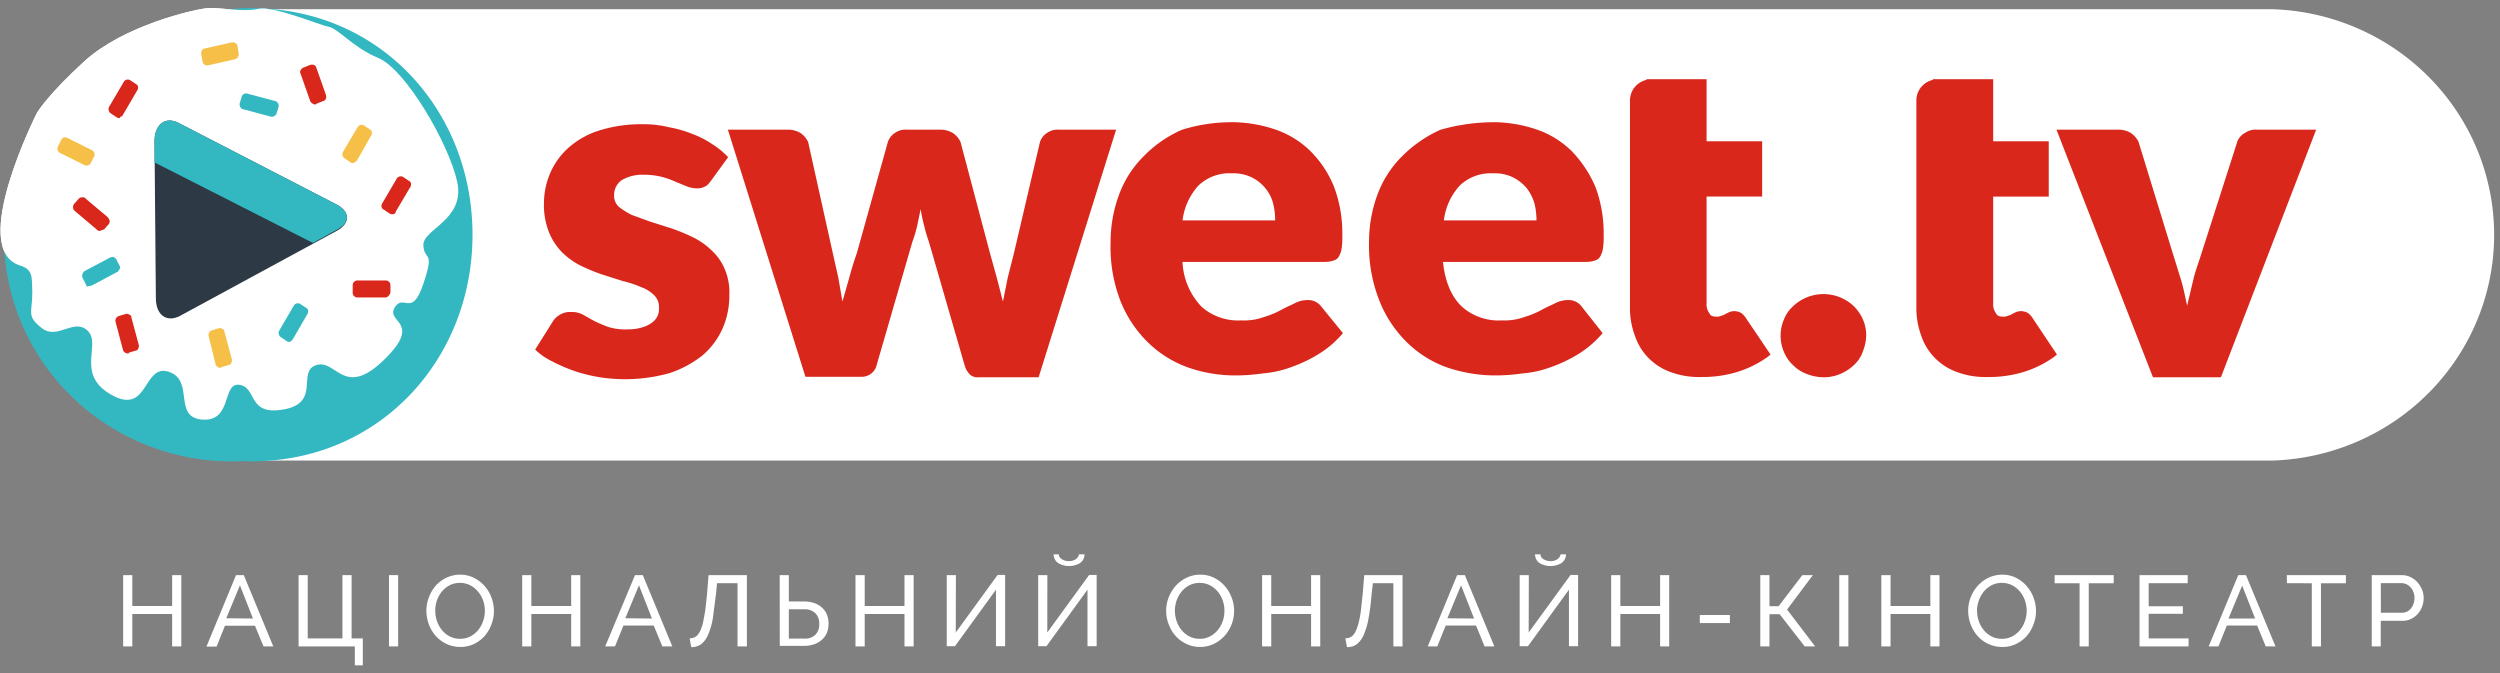 <svg xmlns="http://www.w3.org/2000/svg" xmlns:xlink="http://www.w3.org/1999/xlink" width="156" height="42" fill="none"><rect width="100%" height="100%" fill="#808080" stroke="none"/><style><![CDATA[.B{fill:#33b8c1}.C{fill:#f6c048}.D{fill:#d9271c}]]></style><g clip-path="url(#A)"><g fill="#fff"><path d="M11.313 35.888v4.447h-.571v-2.022H8.256v2.022h-.571v-4.447h.571v1.925h2.486v-1.925h.571zm3.417 0h.482l1.842 4.447h-.61l-.533-1.29h-1.872l-.525 1.303h-.631l1.846-4.46zm1.053 2.707l-.81-2.072-.853 2.056 1.663.017zm6.358 1.741h-3.51v-4.447h.571v3.947h2.166v-3.947h.572v3.947h.699v1.681h-.499v-1.181zm2.132 0v-4.447h.571v4.447h-.571zm4.431.033a1.98 1.98 0 0 1-.853-.193c-.256-.122-.483-.293-.669-.504s-.33-.461-.426-.727a2.47 2.47 0 0 1-.149-.841 2.21 2.21 0 0 1 .162-.841 2.3 2.3 0 0 1 .426-.723 2.13 2.13 0 0 1 .674-.496 1.99 1.99 0 0 1 .853-.185 1.9 1.9 0 0 1 .853.198 2.17 2.17 0 0 1 .67.517 2.3 2.3 0 0 1 .426.723c.1.269.151.554.149.841a2.21 2.21 0 0 1-.162.841 2.31 2.31 0 0 1-.426.719c-.19.207-.419.375-.674.496a1.97 1.97 0 0 1-.853.176zm-1.544-2.257a2 2 0 0 0 .111.656 1.79 1.79 0 0 0 .316.559c.139.166.301.296.49.391a1.37 1.37 0 0 0 .635.143 1.33 1.33 0 0 0 .648-.155 1.64 1.64 0 0 0 .486-.399c.134-.167.236-.356.303-.559a1.92 1.92 0 0 0 .107-.635 1.99 1.99 0 0 0-.111-.652 1.82 1.82 0 0 0-.328-.559c-.135-.16-.302-.292-.49-.387a1.4 1.4 0 0 0-.623-.143 1.35 1.35 0 0 0-.648.151c-.188.097-.354.232-.486.395a1.77 1.77 0 0 0-.307.555c-.069.206-.104.422-.102.639zm9.053-2.224v4.447h-.571v-2.022h-2.486v2.022h-.571v-4.447h.571v1.925h2.486v-1.925h.571zm3.412 0h.486l1.842 4.447h-.623l-.537-1.303h-1.889l-.529 1.303h-.61l1.859-4.447zm1.057 2.707l-.81-2.072-.853 2.056 1.663.017zm3.988-1.467l-.192 1.48c-.058.347-.158.686-.298 1.009a1.46 1.46 0 0 1-.427.58 1.03 1.03 0 0 1-.618.185l-.102-.547a1.02 1.02 0 0 0 .256-.046.57.57 0 0 0 .222-.147 1.16 1.16 0 0 0 .192-.298c.071-.159.126-.323.166-.492l.136-.727.111-1.017.098-1.219h2.392v4.447h-.584v-3.943h-1.279l-.072.736zm3.982-1.24h.571v1.644h.964a1.92 1.92 0 0 1 .593.088 1.41 1.41 0 0 1 .482.269c.137.115.246.258.32.42a1.58 1.58 0 0 1 0 1.215 1.2 1.2 0 0 1-.324.42 1.49 1.49 0 0 1-.482.269 1.93 1.93 0 0 1-.584.088h-1.535l-.004-4.414zm.571 3.96h.964c.128.01.257-.007.379-.05a.91.91 0 0 0 .325-.198c.161-.185.244-.425.23-.668a.92.92 0 0 0-.239-.664.92.92 0 0 0-.321-.195.95.95 0 0 0-.374-.053h-.964v1.828zm7.788-3.96v4.447h-.571v-2.022h-2.482v2.022h-.576v-4.447h.576v1.925h2.482v-1.925h.571zm2.63 3.578l2.61-3.59h.469v4.447h-.572v-3.527l-2.559 3.527h-.512v-4.435h.571l-.009 3.577zm5.711 0l2.61-3.59h.469v4.447h-.572v-3.527L65.3 40.323h-.516v-4.435h.571l-.004 3.577zm2.324-4.876c.001.106-.024.21-.072.304a.67.67 0 0 1-.205.238c-.208.124-.446.189-.689.189s-.481-.066-.689-.189a.68.68 0 0 1-.204-.239.67.67 0 0 1-.073-.303h.32c.004.06.023.118.055.169s.076.094.129.125a.76.76 0 0 0 .452.13.73.73 0 0 0 .427-.122.47.47 0 0 0 .133-.131c.035-.052.059-.11.071-.172h.345zm7.199 5.779a1.95 1.95 0 0 1-.853-.193c-.257-.121-.486-.293-.674-.504s-.329-.462-.426-.727a2.32 2.32 0 0 1-.154-.841 2.31 2.31 0 0 1 .162-.841c.106-.268.257-.509.448-.723.191-.207.422-.375.678-.496a1.97 1.97 0 0 1 .853-.185 1.88 1.88 0 0 1 .853.197c.255.127.483.303.669.517a2.34 2.34 0 0 1 .427.723 2.33 2.33 0 0 1 .11 1.258 2.35 2.35 0 0 1-.562 1.134 2.23 2.23 0 0 1-.674.496 1.98 1.98 0 0 1-.857.185zm-1.561-2.257a2 2 0 0 0 .111.656 1.72 1.72 0 0 0 .316.559 1.5 1.5 0 0 0 .486.391c.197.097.415.146.635.143.226.006.45-.048.648-.155a1.54 1.54 0 0 0 .486-.399c.135-.167.239-.356.307-.559s.102-.419.102-.635c.002-.222-.036-.442-.111-.651a1.72 1.72 0 0 0-.316-.559c-.137-.158-.304-.29-.49-.387-.195-.095-.409-.144-.627-.143-.225-.003-.448.049-.648.151-.187.099-.352.233-.486.395a1.86 1.86 0 0 0-.307.555 1.96 1.96 0 0 0-.107.639zm9.07-2.224v4.447h-.572v-2.022h-2.486v2.022h-.571v-4.447h.571v1.925h2.486v-1.925h.572zm3.198 1.24a14.38 14.38 0 0 1-.188 1.48 4.5 4.5 0 0 1-.299 1.009c-.093.224-.239.423-.426.58a1.03 1.03 0 0 1-.618.185l-.102-.547a1.02 1.02 0 0 0 .256-.046.57.57 0 0 0 .222-.147 1.04 1.04 0 0 0 .188-.298 2.76 2.76 0 0 0 .166-.492 6.46 6.46 0 0 0 .136-.727l.111-1.017.102-1.219h2.388v4.447h-.571v-3.943h-1.279l-.085.736zm5.343-1.24h.482l1.842 4.447h-.61l-.533-1.303h-1.893l-.525 1.303h-.597l1.834-4.447zm1.058 2.707l-.814-2.072-.853 2.056 1.667.017zm3.407.871l2.614-3.59h.469v4.447h-.571v-3.527l-2.559 3.527h-.516v-4.435h.572l-.009 3.577zm2.328-4.876a.67.67 0 0 1-.073.303.68.68 0 0 1-.204.239c-.208.124-.446.189-.689.189s-.481-.066-.689-.189a.66.66 0 0 1-.205-.238c-.048-.094-.073-.199-.072-.304h.337c.003.06.021.119.053.17a.36.36 0 0 0 .13.124c.132.09.291.136.452.13a.73.73 0 0 0 .426-.122.48.48 0 0 0 .2-.303h.333zm6.44 1.298v4.447h-.567v-2.022h-2.482v2.022h-.572v-4.447h.572v1.925h2.482v-1.925h.567zm1.91 2.989v-.5h1.877v.5h-1.877zm4.346-1.051h.571l1.48-1.938h.657l-1.608 2.148 1.753 2.299h-.653l-1.565-2.009h-.635v2.009h-.572v-4.447h.572v1.938zm4.354 2.51v-4.447h.571v4.447h-.571zm6.255-4.448v4.447h-.571v-2.022h-2.482v2.022h-.576v-4.447h.576v1.925h2.482v-1.925h.571zm3.89 4.481a1.96 1.96 0 0 1-.853-.193 2.08 2.08 0 0 1-.67-.504 2.33 2.33 0 0 1-.426-.727 2.39 2.39 0 0 1-.149-.841 2.19 2.19 0 0 1 .162-.841 2.29 2.29 0 0 1 .447-.723 2.13 2.13 0 0 1 .674-.496 1.99 1.99 0 0 1 .853-.185 1.9 1.9 0 0 1 .853.198 2.21 2.21 0 0 1 .665.517 2.36 2.36 0 0 1 .427.723 2.39 2.39 0 0 1 .149.841c.001.288-.054.573-.162.841a2.29 2.29 0 0 1-.427.719 2.2 2.2 0 0 1-.673.496c-.273.124-.57.184-.87.176zm-1.544-2.257a1.98 1.98 0 0 0 .111.656 1.81 1.81 0 0 0 .315.559 1.52 1.52 0 0 0 .491.391 1.37 1.37 0 0 0 .635.143 1.33 1.33 0 0 0 .648-.155 1.63 1.63 0 0 0 .486-.399 1.77 1.77 0 0 0 .303-.559c.071-.204.107-.419.107-.635a2.01 2.01 0 0 0-.111-.652 1.8 1.8 0 0 0-.32-.559 1.56 1.56 0 0 0-.49-.387 1.4 1.4 0 0 0-.623-.143 1.35 1.35 0 0 0-.648.151 1.52 1.52 0 0 0-.486.395c-.135.165-.239.353-.307.555-.075.205-.116.421-.12.639h.009zm8.525-1.719h-1.557v3.943h-.571v-3.943h-1.557v-.504h3.685v.504zm4.673 3.442v.5h-3.062v-4.447h3.007v.504h-2.435v1.438h2.132v.471h-2.132v1.534h2.49zm3.1-3.947h.482l1.842 4.447h-.61l-.533-1.303h-1.893l-.525 1.303h-.609l1.846-4.447zm1.053 2.707l-.81-2.055-.853 2.055h1.663zm5.664-2.202h-1.556v3.943h-.572v-3.943H142.7v-.504h3.684v.504zm1.612 3.943v-4.447h1.881c.191-.002.379.041.55.126.162.079.307.189.426.324a1.58 1.58 0 0 1 .282.458 1.37 1.37 0 0 1 .102.517 1.51 1.51 0 0 1-.363.988 1.36 1.36 0 0 1-.426.319c-.169.081-.354.121-.542.118h-1.347v1.597h-.563zm.571-2.102h1.314a.74.74 0 0 0 .324-.072.69.69 0 0 0 .243-.202c.069-.088.123-.188.158-.294.039-.115.059-.236.06-.357a1.04 1.04 0 0 0-.069-.366c-.04-.109-.101-.208-.179-.294a.74.74 0 0 0-.26-.193.72.72 0 0 0-.316-.067h-1.279l.004 1.845z"/><use xlink:href="#B"/><use xlink:href="#C"/><use xlink:href="#D"/><use xlink:href="#E"/><use xlink:href="#F"/><use xlink:href="#G"/><use xlink:href="#H"/><use xlink:href="#I"/></g><g class="B"><use xlink:href="#J"/><use xlink:href="#K" opacity=".5"/></g><use xlink:href="#L" fill="#fff"/><g class="D"><use xlink:href="#M"/><use xlink:href="#N"/></g><use xlink:href="#O" class="C"/><use xlink:href="#P" class="D"/><use xlink:href="#Q" class="B"/><use xlink:href="#R" class="C"/><use xlink:href="#S" class="B"/><use xlink:href="#T" class="C"/><use xlink:href="#U" class="B"/><g class="D"><use xlink:href="#V"/><use xlink:href="#W"/><use xlink:href="#X"/></g><use xlink:href="#Y" class="C"/><use xlink:href="#Z" fill="#2d3945"/><use xlink:href="#a" class="B"/><path d="M141.834 28.739h-125.8a14.39 14.39 0 0 1-9.787-4.292c-2.575-2.627-4.014-6.137-4.014-9.789s1.439-7.162 4.014-9.789A14.39 14.39 0 0 1 16.034.576h125.8c3.703.126 7.212 1.665 9.787 4.292s4.013 6.137 4.013 9.789-1.439 7.162-4.013 9.789-6.084 4.166-9.787 4.292z" fill="#fff"/><g class="D"><use xlink:href="#B"/><use xlink:href="#C"/><use xlink:href="#D"/><use xlink:href="#E"/><use xlink:href="#F"/><use xlink:href="#G"/><use xlink:href="#H"/><use xlink:href="#I"/></g><g class="B"><use xlink:href="#J"/><use xlink:href="#K" opacity=".5"/></g><use xlink:href="#L" fill="#fff"/><g class="D"><use xlink:href="#M"/><use xlink:href="#N"/></g><use xlink:href="#O" class="C"/><use xlink:href="#P" class="D"/><use xlink:href="#Q" class="B"/><use xlink:href="#R" class="C"/><use xlink:href="#S" class="B"/><use xlink:href="#T" class="C"/><use xlink:href="#U" class="B"/><g class="D"><use xlink:href="#V"/><use xlink:href="#W"/><use xlink:href="#X"/></g><use xlink:href="#Y" class="C"/><use xlink:href="#Z" fill="#2d3945"/><use xlink:href="#a" class="B"/></g><defs><clipPath id="A"><path fill="#fff" transform="translate(0 .5)" d="M0 0h156v41H0z"/></clipPath><path id="B" d="M44.393 11.244c-.128.168-.256.341-.384.383-.156.091-.335.135-.516.126-.22-.001-.437-.044-.64-.126l-.729-.298a4.99 4.99 0 0 0-.853-.298c-.363-.088-.735-.131-1.109-.126a2.5 2.5 0 0 0-1.373.341 1.13 1.13 0 0 0-.352.412c-.082.163-.122.344-.118.526-.005.134.019.269.07.393s.129.237.229.33c.252.198.525.368.815.509l1.156.42 1.326.42a12.46 12.46 0 0 1 1.326.551c.427.207.818.481 1.156.811a3.31 3.31 0 0 1 .815 1.147 3.67 3.67 0 0 1 .299 1.618c.011.731-.134 1.455-.427 2.127a4.76 4.76 0 0 1-1.241 1.66c-.613.487-1.309.862-2.056 1.11-1.433.403-2.939.489-4.409.252a9.81 9.81 0 0 1-1.539-.383 10.25 10.25 0 0 1-1.369-.593 4.01 4.01 0 0 1-1.075-.744l1.07-1.702a1.24 1.24 0 0 1 .469-.467c.218-.133.474-.193.729-.172a1.38 1.38 0 0 1 .725.172l.687.383a9.04 9.04 0 0 0 .9.383c.397.116.811.165 1.224.143a2.87 2.87 0 0 0 .895-.13 1.86 1.86 0 0 0 .601-.298c.149-.109.266-.253.341-.42a1.08 1.08 0 0 0 .085-.513c.005-.141-.018-.281-.069-.413a1.04 1.04 0 0 0-.229-.352 2.2 2.2 0 0 0-.815-.509 6.86 6.86 0 0 0-1.156-.383l-1.326-.42c-.473-.164-.887-.345-1.313-.546a4.63 4.63 0 0 1-1.156-.841c-.351-.364-.626-.793-.81-1.261a4.53 4.53 0 0 1-.303-1.786c.001-.644.133-1.282.388-1.875.262-.611.658-1.158 1.16-1.602.556-.487 1.212-.851 1.923-1.068.872-.268 1.782-.397 2.695-.383.555-.005 1.108.058 1.646.189.498.09.986.231 1.454.42.439.162.856.376 1.241.639a4.91 4.91 0 0 1 .985.807l-1.045 1.438z"/><path id="C" d="M45.42 8.091h3.723c.287-.007.57.067.815.214.202.141.364.33.469.551l1.54 6.94.345 1.534.256 1.488.426-1.488a19.74 19.74 0 0 1 .473-1.534l1.936-6.94c.076-.225.226-.419.426-.551.221-.16.494-.236.768-.214h2.055a1.52 1.52 0 0 1 .815.214c.202.141.364.33.469.551l1.838 6.94.426 1.534.384 1.488.298-1.488.388-1.534 1.625-6.94c.077-.225.227-.418.426-.551a1.17 1.17 0 0 1 .772-.214h3.552L64.81 23.543h-3.765c-.093.008-.187-.003-.275-.032a.7.7 0 0 1-.241-.136c-.165-.166-.283-.372-.341-.597l-2.226-7.692c-.119-.335-.219-.676-.299-1.022-.091-.336-.163-.677-.213-1.021l-.213 1.021c-.079.346-.18.688-.303 1.022l-2.222 7.663a.95.95 0 0 1-.35.561.98.98 0 0 1-.635.204H50.26L45.42 8.091z"/><path id="D" d="M76.789 7.625a8.54 8.54 0 0 1 2.823.467c.823.286 1.569.752 2.183 1.362.629.636 1.124 1.389 1.454 2.215.353.954.526 1.964.512 2.98.01.281-.004.562-.043.841-.023.18-.081.354-.171.513a.53.53 0 0 1-.143.163.54.54 0 0 1-.198.093c-.165.055-.338.084-.512.084h-8.904c.041 1.048.467 2.046 1.198 2.808.337.295.73.521 1.156.665s.877.204 1.326.176c.48.024.961-.049 1.412-.214.356-.106.7-.247 1.028-.42.299-.172.601-.298.853-.42.249-.137.529-.211.814-.214a1.02 1.02 0 0 1 .474.087c.148.067.278.168.379.295l1.369 1.681c-.436.52-.956.966-1.539 1.32a8.78 8.78 0 0 1-1.706.807 6.6 6.6 0 0 1-1.757.387c-.552.081-1.109.123-1.667.126-1.036.006-2.065-.167-3.04-.513a6.89 6.89 0 0 1-2.482-1.572 7.46 7.46 0 0 1-1.706-2.598c-.438-1.156-.642-2.386-.601-3.619-.003-1.003.172-1.999.516-2.942.327-.91.852-1.738 1.54-2.425.682-.702 1.496-1.266 2.397-1.66a10.34 10.34 0 0 1 3.036-.471zm.085 3.19c-.385-.022-.77.036-1.131.168s-.691.337-.967.601c-.545.607-.889 1.364-.985 2.169h5.778c.002-.358-.041-.716-.128-1.063s-.257-.671-.486-.95-.515-.507-.84-.668a2.59 2.59 0 0 0-1.241-.256z"/><path id="E" d="M93.092 7.625c.963-.005 1.919.153 2.827.467.821.286 1.566.752 2.179 1.362a7.4 7.4 0 0 1 1.459 2.215c.353.954.526 1.964.511 2.98.011.281-.004.562-.042.841-.024.18-.082.354-.171.513a.53.53 0 0 1-.144.163.54.54 0 0 1-.198.093 1.64 1.64 0 0 1-.516.084h-8.955c.128 1.261.554 2.215 1.198 2.808.337.295.73.521 1.156.665a3.46 3.46 0 0 0 1.326.176 3.61 3.61 0 0 0 1.412-.214 5.77 5.77 0 0 0 1.028-.42c.299-.172.597-.298.853-.42.248-.137.526-.21.81-.214.163-.009.326.021.474.088a1.01 1.01 0 0 1 .379.294l1.326 1.681c-.437.519-.957.965-1.539 1.32-.537.329-1.109.599-1.706.807a6.57 6.57 0 0 1-1.753.387 12.1 12.1 0 0 1-1.672.126c-1.048.002-2.09-.171-3.079-.513-.934-.339-1.781-.876-2.482-1.572-.746-.739-1.327-1.624-1.706-2.598-.452-1.153-.669-2.383-.64-3.619a8.52 8.52 0 0 1 .512-2.942 6.59 6.59 0 0 1 1.544-2.425c.689-.694 1.501-1.256 2.397-1.66a12.31 12.31 0 0 1 3.211-.471zm.085 3.19a2.82 2.82 0 0 0-1.129.168c-.36.132-.689.337-.965.601a3.92 3.92 0 0 0-.985 2.169h5.778a4.28 4.28 0 0 0-.128-1.063 2.87 2.87 0 0 0-.473-.937 2.72 2.72 0 0 0-.853-.681 2.59 2.59 0 0 0-1.245-.256z"/><path id="F" d="M116.243 19.924a2.79 2.79 0 0 0-.554-.807 2.75 2.75 0 0 0-3.808 0 2.11 2.11 0 0 0-.559.807c-.14.323-.213.672-.213 1.023s.073.7.213 1.024c.124.306.315.582.559.807.238.246.53.436.853.555a3.05 3.05 0 0 0 1.07.21 2.61 2.61 0 0 0 1.028-.21 2.72 2.72 0 0 0 .853-.555c.254-.229.445-.518.554-.841a2.89 2.89 0 0 0 .213-1.021c-.001-.341-.072-.678-.209-.992z"/><path id="G" d="M138.584 23.543h-4.239l-6.021-15.452h3.838c.287-.008.57.067.814.214.202.141.364.33.47.551l2.132 6.94.516 1.66c.17.555.256 1.063.384 1.618l.383-1.618c.128-.555.346-1.106.516-1.66l2.226-6.94c.08-.236.248-.433.469-.551a1.16 1.16 0 0 1 .772-.214h3.685l-5.945 15.452z"/><path id="H" d="M108.968 19.882c-.078-.13-.179-.245-.298-.34-.141-.086-.304-.13-.469-.126-.12.003-.238.032-.346.084l-.256.13c-.042.042-.128.042-.213.084a.64.64 0 0 1-.298.042c-.214 0-.346-.042-.427-.214-.132-.186-.192-.413-.17-.639v-6.637h3.467V8.814h-3.467V4.943h-3.753v.042a1.34 1.34 0 0 0-.734.456 1.31 1.31 0 0 0-.294.805v12.896c-.012.61.09 1.217.303 1.791.172.529.466 1.012.859 1.41a3.65 3.65 0 0 0 1.405.885c.604.216 1.243.318 1.885.298a7.47 7.47 0 0 0 2.184-.298 6.68 6.68 0 0 0 1.923-.933l.213-.172-1.514-2.24z"/><path id="I" d="M126.857 19.882c-.078-.13-.179-.245-.298-.34-.142-.087-.307-.131-.474-.126a.81.81 0 0 0-.341.084l-.256.13c-.042.042-.128.042-.213.084-.096.038-.2.052-.303.042-.213 0-.341-.042-.426-.214a.95.95 0 0 1-.171-.639v-6.637h3.467V8.814h-3.467V4.943h-3.765v.042c-.29.067-.548.227-.735.456s-.289.512-.293.805v12.896a4.93 4.93 0 0 0 .299 1.791 3.59 3.59 0 0 0 .862 1.409c.393.398.875.701 1.406.886.604.216 1.243.318 1.885.298a7.49 7.49 0 0 0 2.184-.298 6.68 6.68 0 0 0 1.923-.933l.213-.172-1.497-2.24z"/><path id="J" d="M14.465.769c-2.81 0-5.557.821-7.894 2.36a14.05 14.05 0 0 0-5.233 6.286 13.82 13.82 0 0 0-.809 8.092c.548 2.717 1.902 5.212 3.889 7.171s4.519 3.293 7.275 3.833a14.4 14.4 0 0 0 8.21-.797c2.596-1.06 4.816-2.855 6.377-5.158s2.395-5.011 2.395-7.781c0-3.715-1.497-7.277-4.162-9.904S18.233.769 14.465.769zm5.117 13.497l-7.676 4.182c-.64.34-1.156-.042-1.156-.841l-.085-7.663c0-.811.516-1.236 1.156-.895l7.702 4.002c.648.32.691.874.06 1.215z"/><path id="K" d="M15.745.517c-3.802 0-7.449 1.489-10.138 4.139a14.03 14.03 0 0 0-4.199 9.993 14.03 14.03 0 0 0 4.199 9.993c2.689 2.65 6.335 4.139 10.138 4.139 7.919 0 13.74-6.343 13.74-14.132S23.681.517 15.745.517zm5.139 13.619l-7.697 4.174c-.64.34-1.156-.042-1.198-.841l-.081-7.717c0-.807.516-1.236 1.156-.895l7.799 4.048c.635.341.678.891.038 1.232h-.017z"/><path id="L" d="M28.537 11.37c-.516-2.383-3.211-7.024-4.921-7.747-1.629-.681-2.482-1.833-3.126-1.959S17.079.345 16.085.559s-2.397-.13-3.211-.042S7.757 1.58 5.301 3.791C2.989 5.893 2.315 7.028 2.315 7.028s-4.32 8.512-1.07 9.538c.853.252.729.765.772 1.656 0 1.32-.384 1.492.597 2.257s2.013-.681 2.87.172-.814 2.724 1.497 4.002 1.94-2.001 3.561-1.45.213 2.854 2.098 2.98 1.198-2.341 2.311-2.169.469 1.959 2.78 1.53.772-2.383 2.013-2.766 1.706 2.102 4.192-.298.128-2.341.687-3.279 1.07.681 1.795-1.488.085-1.362 0-2.383 2.61-1.576 2.119-3.959z"/><path id="M" d="M24.064 18.562h-1.753c-.04.001-.08-.006-.117-.02s-.071-.037-.099-.064a.29.29 0 0 1-.066-.098c-.015-.037-.022-.076-.021-.116v-.467a.29.29 0 0 1 .022-.115c.015-.036.037-.07.066-.097a.3.3 0 0 1 .099-.065c.037-.015.077-.022.117-.021h1.753c.04-.001.079.007.116.022s.07.037.098.065.05.061.064.098.021.075.02.114v.467c-.043.13-.171.298-.299.298z"/><path id="N" d="M24.494 13.371a.34.34 0 0 1-.175-.042l-.384-.256a.23.23 0 0 1-.085-.069c-.022-.029-.037-.063-.043-.1a.32.32 0 0 1 .043-.214l.9-1.534c.035-.065.095-.115.166-.138s.149-.019.217.012l.384.256c.034.015.064.039.087.068a.23.23 0 0 1 .045.1c0 .088 0 .172-.047.214l-.904 1.534c0 .126-.119.168-.205.168z"/><path id="O" d="M22.009 10.176c-.023.003-.047 0-.069-.007s-.042-.019-.059-.035l-.384-.256a.32.32 0 0 1-.125-.194c-.016-.078-.002-.158.04-.226l.9-1.517c.036-.065.095-.115.166-.138s.149-.019.217.012l.384.256a.23.23 0 0 1 .085.069c.022.029.037.063.043.1a.32.32 0 0 1-.043.214l-.895 1.576c-.085.063-.171.147-.26.147z"/><path id="P" d="M19.654 6.515a.16.16 0 0 1-.069-.007c-.022-.007-.042-.019-.059-.035a.33.33 0 0 1-.171-.168l-.597-1.702c-.021-.032-.033-.069-.033-.107s.012-.075.033-.107a.33.33 0 0 1 .171-.168l.426-.172c.171-.042.341 0 .384.172l.601 1.702c.043.168 0 .34-.171.383l-.426.168c-.004.042-.047.042-.09.042z"/><path id="Q" d="M17.215 7.154l-.085.084c-.064.037-.139.053-.213.046l-1.753-.471c-.085 0-.128-.084-.171-.126-.031-.067-.046-.141-.043-.214l.128-.42c.008-.036.023-.071.044-.102a.28.28 0 0 1 .081-.077c.032-.02.067-.033.105-.04s.075-.005.112.004l1.753.471c.085 0 .132.084.175.126.031.067.046.141.043.214l-.132.42c0 .029 0 .084-.043.084z"/><path id="R" d="M12.938 4.09c-.072-.002-.141-.029-.196-.075s-.091-.111-.103-.181l-.085-.467c-.011-.074.004-.15.043-.214.016-.033.04-.062.07-.084s.064-.037.101-.042l1.706-.383c.074-.011.149.004.213.042.034.016.064.039.087.068s.039.064.045.1l.072.462c.015.079.002.16-.038.23s-.103.124-.18.152l-1.706.383-.03.008z"/><path id="S" d="M18.03 21.332a.16.16 0 0 1-.069-.007c-.022-.007-.042-.019-.059-.035l-.384-.256c-.065-.047-.109-.116-.125-.194s-.002-.158.04-.226l.896-1.534c.035-.066.096-.117.168-.14s.151-.018.22.014l.384.252c.033.017.062.041.084.071s.037.065.043.101c.011.074-.004.15-.043.214l-.883 1.526c-.102.172-.188.214-.273.214z"/><path id="T" d="M5.279 10.307l-1.544-.769c-.067-.036-.117-.095-.141-.166a.29.29 0 0 1 .013-.216l.213-.42c.013-.036.035-.069.063-.096a.26.26 0 0 1 .1-.059c.037-.012.077-.016.116-.011s.076.019.109.04l1.539.765c.067.036.117.095.141.166a.29.29 0 0 1-.013.216l-.213.42c-.034.067-.093.118-.165.142s-.15.02-.219-.012z"/><path id="U" d="M5.45 17.881c-.043-.042-.085-.084-.085-.126l-.213-.42a.35.35 0 0 1-.01-.232c.023-.076.072-.143.138-.188l1.582-.841a.47.47 0 0 1 .213-.042c.064.031.122.074.171.126l.213.42c.047.088.047.172 0 .214-.033.064-.076.122-.128.172l-1.582.841a.47.47 0 0 1-.213.042c-.023.021-.054.033-.085.034z"/><path id="V" d="M7.459 7.368c-.06.002-.119-.013-.171-.042l-.384-.256a.32.32 0 0 1-.125-.194c-.016-.078-.002-.158.039-.226l.9-1.534c.035-.065.095-.115.166-.138s.149-.019.217.012l.384.256a.23.23 0 0 1 .085.069c.022.029.037.063.043.1.011.074-.004.15-.043.214l-.896 1.53c-.043.088-.09.13-.175.13 0 .08-.043.08-.043.08z"/><path id="W" d="M6.362 14.35c-.024.022-.053.038-.084.048a.23.23 0 0 1-.096.009c-.032-.004-.064-.015-.091-.032s-.051-.04-.069-.067l-1.365-1.152c-.056-.054-.091-.126-.099-.202s.012-.154.057-.218l.299-.341c.058-.053.134-.083.213-.084.085 0 .175 0 .217.084l1.369 1.148c.052.066.095.138.128.214.011.074-.004.15-.043.214l-.299.341c-.111.038-.111.038-.136.038z"/><path id="X" d="M7.975 22.055c-.066-.001-.13-.022-.184-.06s-.094-.092-.115-.154l-.461-1.744c-.012-.039-.016-.08-.011-.12s.017-.079.037-.115.047-.067.079-.092.069-.044.109-.055l.426-.126c.074-.011.149.004.213.042.085.042.128.084.128.168l.469 1.744a.32.32 0 0 1-.043.214c-.043.084-.085.126-.171.126l-.426.13c.043.042-.009.042-.051.042z"/><path id="Y" d="M13.753 22.95a.33.33 0 0 1-.185-.061c-.054-.038-.095-.092-.117-.154l-.427-1.744c-.012-.039-.017-.08-.012-.12a.3.3 0 0 1 .036-.116c.02-.036.047-.067.079-.092a.31.31 0 0 1 .11-.054l.426-.13c.074-.011.149.004.213.042.033.017.062.041.085.071s.037.065.043.101l.469 1.744c.011.074-.004.15-.043.214-.043.084-.085.126-.171.126l-.427.13c-.038.042-.038.042-.081.042z"/><path id="Z" d="M21.027 12.774l-9.889-5.107c-.81-.42-1.497.084-1.497 1.152l.085 9.79c0 1.064.687 1.53 1.501 1.105l9.808-5.321c.844-.467.802-1.19-.009-1.618z"/><path id="a" d="M21.027 12.774l-9.889-5.107c-.81-.42-1.497.084-1.497 1.152v1.316l9.885 5.023 1.458-.807c.895-.425.853-1.147.043-1.576z"/></defs></svg>